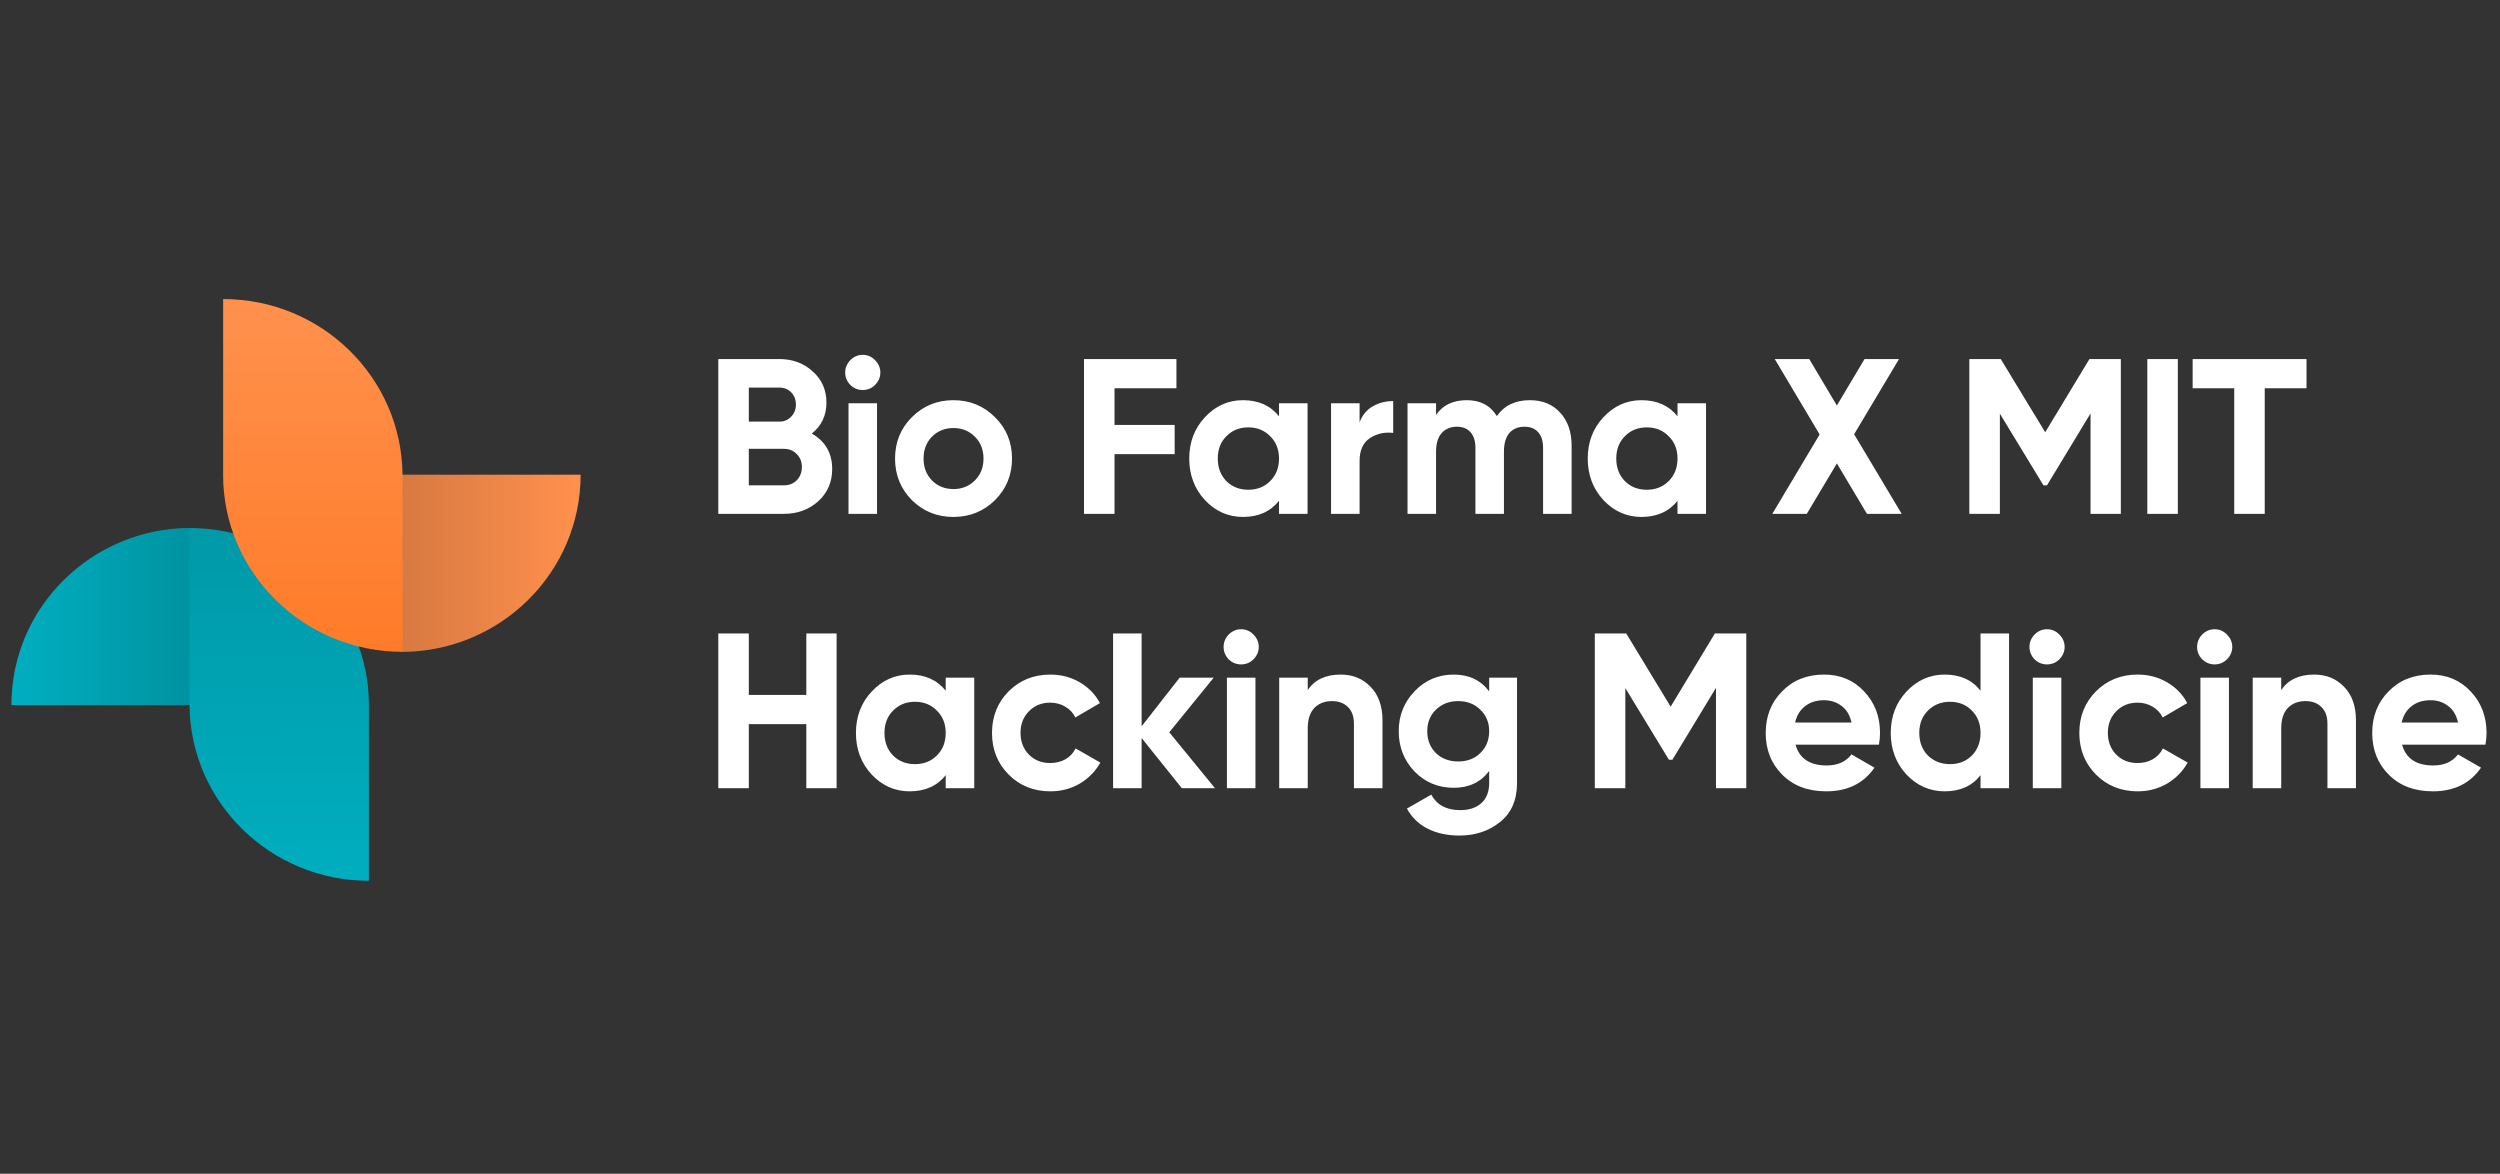<svg width="213" height="100" viewBox="0 0 213 100" fill="none" xmlns="http://www.w3.org/2000/svg">
<rect x="0" y="0" width="213" height="100" fill="#333333" stroke="none"/>
<g clip-path="url(#clip0_2916_20414)">
<path d="M16.263 44.982C7.808 44.982 0.973 51.75 0.973 60.073H16.263V44.982Z" fill="#00AEBF"/>
<path d="M16.263 44.982C7.808 44.982 0.973 51.75 0.973 60.073H16.263V44.982Z" fill="url(#paint0_linear_2916_20414)" fill-opacity="0.2"/>
<path fill-rule="evenodd" clip-rule="evenodd" d="M31.431 60.077C31.431 51.754 24.596 44.986 16.141 44.986V60.077H16.145C16.218 68.365 23.043 75.042 31.427 75.042V60.077H31.431Z" fill="url(#paint1_linear_2916_20414)"/>
<path d="M34.176 55.54C42.631 55.54 49.466 48.772 49.466 40.449H34.176V55.54Z" fill="#FF904D"/>
<path d="M34.176 55.54C42.631 55.54 49.466 48.772 49.466 40.449H34.176V55.54Z" fill="url(#paint2_linear_2916_20414)" fill-opacity="0.2"/>
<path fill-rule="evenodd" clip-rule="evenodd" d="M19.008 40.445C19.008 48.768 25.843 55.536 34.298 55.536V40.445H34.294C34.221 32.157 27.395 25.48 19.012 25.48V40.445H19.008Z" fill="url(#paint3_linear_2916_20414)"/>
<path d="M69.168 36.941C70.324 37.606 70.902 38.611 70.902 39.955C70.902 41.073 70.506 41.989 69.715 42.706C68.924 43.421 67.95 43.779 66.795 43.779H61.199V30.591H66.399C67.529 30.591 68.478 30.943 69.244 31.646C70.023 32.337 70.412 33.223 70.412 34.303C70.412 35.396 69.998 36.275 69.168 36.941ZM66.399 33.022H63.799V35.923H66.399C66.801 35.923 67.134 35.785 67.397 35.509C67.674 35.232 67.812 34.887 67.812 34.472C67.812 34.058 67.68 33.712 67.416 33.436C67.153 33.16 66.814 33.022 66.399 33.022ZM66.795 41.349C67.234 41.349 67.599 41.205 67.887 40.916C68.176 40.614 68.321 40.237 68.321 39.785C68.321 39.346 68.176 38.981 67.887 38.693C67.599 38.391 67.234 38.24 66.795 38.24H63.799V41.349H66.795ZM73.499 33.229C73.097 33.229 72.745 33.084 72.444 32.796C72.155 32.494 72.011 32.142 72.011 31.741C72.011 31.339 72.155 30.987 72.444 30.686C72.745 30.384 73.097 30.233 73.499 30.233C73.913 30.233 74.265 30.384 74.554 30.686C74.855 30.987 75.006 31.339 75.006 31.741C75.006 32.142 74.855 32.494 74.554 32.796C74.265 33.084 73.913 33.229 73.499 33.229ZM72.293 43.779V34.359H74.723V43.779H72.293ZM84.774 42.611C83.806 43.566 82.626 44.043 81.231 44.043C79.837 44.043 78.657 43.566 77.69 42.611C76.735 41.644 76.258 40.464 76.258 39.069C76.258 37.675 76.735 36.501 77.69 35.546C78.657 34.579 79.837 34.096 81.231 34.096C82.626 34.096 83.806 34.579 84.774 35.546C85.741 36.501 86.224 37.675 86.224 39.069C86.224 40.464 85.741 41.644 84.774 42.611ZM79.404 40.934C79.894 41.424 80.503 41.669 81.231 41.669C81.96 41.669 82.569 41.424 83.059 40.934C83.549 40.445 83.794 39.823 83.794 39.069C83.794 38.316 83.549 37.694 83.059 37.204C82.569 36.714 81.96 36.469 81.231 36.469C80.503 36.469 79.894 36.714 79.404 37.204C78.927 37.694 78.688 38.316 78.688 39.069C78.688 39.823 78.927 40.445 79.404 40.934ZM100.232 33.078H94.956V36.206H100.081V38.693H94.956V43.779H92.357V30.591H100.232V33.078ZM108.972 34.359H111.403V43.779H108.972V42.668C108.243 43.585 107.22 44.043 105.901 44.043C104.645 44.043 103.565 43.566 102.661 42.611C101.769 41.644 101.323 40.464 101.323 39.069C101.323 37.675 101.769 36.501 102.661 35.546C103.565 34.579 104.645 34.096 105.901 34.096C107.22 34.096 108.243 34.554 108.972 35.471V34.359ZM104.488 40.991C104.978 41.481 105.6 41.726 106.354 41.726C107.107 41.726 107.728 41.481 108.219 40.991C108.721 40.489 108.972 39.848 108.972 39.069C108.972 38.291 108.721 37.656 108.219 37.166C107.728 36.664 107.107 36.413 106.354 36.413C105.6 36.413 104.978 36.664 104.488 37.166C103.998 37.656 103.754 38.291 103.754 39.069C103.754 39.848 103.998 40.489 104.488 40.991ZM115.837 35.98C116.063 35.377 116.433 34.925 116.948 34.623C117.476 34.322 118.06 34.171 118.701 34.171V36.884C117.959 36.796 117.293 36.947 116.703 37.336C116.126 37.725 115.837 38.372 115.837 39.277V43.779H113.406V34.359H115.837V35.98ZM130.34 34.096C131.42 34.096 132.281 34.447 132.921 35.151C133.574 35.854 133.901 36.796 133.901 37.977V43.779H131.47V38.146C131.47 37.581 131.333 37.141 131.056 36.827C130.78 36.513 130.39 36.356 129.888 36.356C129.335 36.356 128.902 36.538 128.588 36.903C128.286 37.267 128.136 37.794 128.136 38.485V43.779H125.706V38.146C125.706 37.581 125.567 37.141 125.291 36.827C125.015 36.513 124.625 36.356 124.123 36.356C123.583 36.356 123.15 36.538 122.823 36.903C122.509 37.267 122.352 37.794 122.352 38.485V43.779H119.921V34.359H122.352V35.358C122.917 34.516 123.79 34.096 124.97 34.096C126.126 34.096 126.98 34.548 127.533 35.452C128.161 34.548 129.097 34.096 130.34 34.096ZM142.924 34.359H145.354V43.779H142.924V42.668C142.196 43.585 141.172 44.043 139.853 44.043C138.597 44.043 137.517 43.566 136.613 42.611C135.721 41.644 135.275 40.464 135.275 39.069C135.275 37.675 135.721 36.501 136.613 35.546C137.517 34.579 138.597 34.096 139.853 34.096C141.172 34.096 142.196 34.554 142.924 35.471V34.359ZM138.44 40.991C138.93 41.481 139.552 41.726 140.305 41.726C141.059 41.726 141.681 41.481 142.17 40.991C142.673 40.489 142.924 39.848 142.924 39.069C142.924 38.291 142.673 37.656 142.17 37.166C141.681 36.664 141.059 36.413 140.305 36.413C139.552 36.413 138.93 36.664 138.44 37.166C137.95 37.656 137.705 38.291 137.705 39.069C137.705 39.848 137.95 40.489 138.44 40.991ZM162.023 43.779H159.065L156.502 39.484L153.94 43.779H151.001L155.033 37.016L151.208 30.591H154.148L156.502 34.548L158.858 30.591H161.797L157.972 36.997L162.023 43.779ZM180.695 30.591V43.779H178.114V35.226L174.403 41.349H174.101L170.389 35.245V43.779H167.789V30.591H170.465L174.252 36.827L178.02 30.591H180.695ZM182.952 30.591H185.552V43.779H182.952V30.591ZM196.516 30.591V33.078H192.955V43.779H190.356V33.078H186.813V30.591H196.516ZM68.698 53.969H71.279V67.157H68.698V61.694H63.799V67.157H61.199V53.969H63.799V59.207H68.698V53.969ZM80.574 57.737H83.005V67.157H80.574V66.046C79.846 66.963 78.822 67.421 77.504 67.421C76.247 67.421 75.167 66.944 74.263 65.989C73.371 65.022 72.926 63.842 72.926 62.447C72.926 61.053 73.371 59.879 74.263 58.924C75.167 57.957 76.247 57.474 77.504 57.474C78.822 57.474 79.846 57.932 80.574 58.849V57.737ZM76.091 64.369C76.581 64.859 77.202 65.104 77.956 65.104C78.709 65.104 79.331 64.859 79.821 64.369C80.324 63.867 80.574 63.226 80.574 62.447C80.574 61.669 80.324 61.034 79.821 60.545C79.331 60.042 78.709 59.791 77.956 59.791C77.202 59.791 76.581 60.042 76.091 60.545C75.6 61.034 75.356 61.669 75.356 62.447C75.356 63.226 75.6 63.867 76.091 64.369ZM89.492 67.421C88.073 67.421 86.886 66.944 85.932 65.989C84.989 65.035 84.519 63.854 84.519 62.447C84.519 61.041 84.989 59.86 85.932 58.906C86.886 57.951 88.073 57.474 89.492 57.474C90.409 57.474 91.244 57.693 91.998 58.133C92.752 58.573 93.323 59.163 93.713 59.904L91.622 61.129C91.433 60.739 91.144 60.431 90.755 60.206C90.378 59.979 89.951 59.866 89.474 59.866C88.745 59.866 88.142 60.111 87.665 60.601C87.188 61.078 86.949 61.694 86.949 62.447C86.949 63.188 87.188 63.804 87.665 64.294C88.142 64.771 88.745 65.01 89.474 65.01C89.964 65.01 90.397 64.903 90.774 64.689C91.163 64.463 91.452 64.156 91.641 63.766L93.75 64.972C93.336 65.713 92.752 66.31 91.998 66.762C91.244 67.201 90.409 67.421 89.492 67.421ZM103.521 67.157H100.695L97.266 62.881V67.157H94.835V53.969H97.266V61.882L100.507 57.737H103.408L99.621 62.391L103.521 67.157ZM105.739 56.607C105.337 56.607 104.986 56.463 104.685 56.174C104.396 55.872 104.251 55.521 104.251 55.119C104.251 54.717 104.396 54.365 104.685 54.064C104.986 53.762 105.337 53.611 105.739 53.611C106.154 53.611 106.506 53.762 106.795 54.064C107.096 54.365 107.247 54.717 107.247 55.119C107.247 55.521 107.096 55.872 106.795 56.174C106.506 56.463 106.154 56.607 105.739 56.607ZM104.533 67.157V57.737H106.964V67.157H104.533ZM114.226 57.474C115.256 57.474 116.104 57.819 116.769 58.51C117.447 59.201 117.787 60.155 117.787 61.373V67.157H115.356V61.675C115.356 61.047 115.187 60.57 114.848 60.243C114.509 59.904 114.056 59.734 113.491 59.734C112.863 59.734 112.361 59.929 111.984 60.319C111.607 60.708 111.419 61.292 111.419 62.071V67.157H108.988V57.737H111.419V58.792C112.009 57.913 112.945 57.474 114.226 57.474ZM126.878 57.737H129.251V66.705C129.251 68.162 128.767 69.274 127.8 70.04C126.846 70.806 125.691 71.189 124.334 71.189C123.316 71.189 122.418 70.995 121.64 70.605C120.873 70.216 120.283 69.644 119.869 68.891L121.941 67.704C122.418 68.583 123.241 69.023 124.409 69.023C125.176 69.023 125.778 68.822 126.218 68.42C126.658 68.018 126.878 67.446 126.878 66.705V65.688C126.161 66.642 125.157 67.12 123.863 67.12C122.532 67.12 121.414 66.655 120.51 65.726C119.618 64.784 119.172 63.641 119.172 62.297C119.172 60.965 119.624 59.829 120.529 58.887C121.433 57.945 122.544 57.474 123.863 57.474C125.157 57.474 126.161 57.951 126.878 58.906V57.737ZM122.337 64.162C122.839 64.639 123.474 64.878 124.24 64.878C125.006 64.878 125.634 64.639 126.124 64.162C126.626 63.672 126.878 63.05 126.878 62.297C126.878 61.556 126.626 60.947 126.124 60.469C125.634 59.979 125.006 59.734 124.24 59.734C123.474 59.734 122.839 59.979 122.337 60.469C121.847 60.947 121.602 61.556 121.602 62.297C121.602 63.05 121.847 63.672 122.337 64.162ZM148.783 53.969V67.157H146.202V58.604L142.49 64.727H142.189L138.478 58.623V67.157H135.878V53.969H138.553L142.34 60.206L146.108 53.969H148.783ZM152.981 63.446C153.307 64.627 154.193 65.217 155.637 65.217C156.567 65.217 157.27 64.903 157.747 64.275L159.707 65.405C158.777 66.749 157.408 67.421 155.6 67.421C154.042 67.421 152.792 66.95 151.851 66.008C150.908 65.066 150.438 63.879 150.438 62.447C150.438 61.028 150.902 59.847 151.832 58.906C152.761 57.951 153.954 57.474 155.411 57.474C156.793 57.474 157.93 57.951 158.821 58.906C159.726 59.86 160.178 61.041 160.178 62.447C160.178 62.761 160.147 63.094 160.084 63.446H152.981ZM152.943 61.562H157.747C157.609 60.921 157.32 60.444 156.881 60.13C156.454 59.816 155.964 59.659 155.411 59.659C154.758 59.659 154.218 59.829 153.791 60.168C153.364 60.494 153.081 60.959 152.943 61.562ZM168.741 53.969H171.171V67.157H168.741V66.046C168.025 66.963 167.007 67.421 165.689 67.421C164.42 67.421 163.334 66.944 162.43 65.989C161.538 65.022 161.092 63.842 161.092 62.447C161.092 61.053 161.538 59.879 162.43 58.924C163.334 57.957 164.42 57.474 165.689 57.474C167.007 57.474 168.025 57.932 168.741 58.849V53.969ZM164.257 64.369C164.759 64.859 165.387 65.104 166.141 65.104C166.894 65.104 167.517 64.859 168.006 64.369C168.496 63.867 168.741 63.226 168.741 62.447C168.741 61.669 168.496 61.034 168.006 60.545C167.517 60.042 166.894 59.791 166.141 59.791C165.387 59.791 164.759 60.042 164.257 60.545C163.767 61.034 163.522 61.669 163.522 62.447C163.522 63.226 163.767 63.867 164.257 64.369ZM174.399 56.607C173.997 56.607 173.646 56.463 173.345 56.174C173.056 55.872 172.911 55.521 172.911 55.119C172.911 54.717 173.056 54.365 173.345 54.064C173.646 53.762 173.997 53.611 174.399 53.611C174.814 53.611 175.166 53.762 175.455 54.064C175.756 54.365 175.907 54.717 175.907 55.119C175.907 55.521 175.756 55.872 175.455 56.174C175.166 56.463 174.814 56.607 174.399 56.607ZM173.194 67.157V57.737H175.624V67.157H173.194ZM182.132 67.421C180.713 67.421 179.526 66.944 178.572 65.989C177.63 65.035 177.159 63.854 177.159 62.447C177.159 61.041 177.63 59.86 178.572 58.906C179.526 57.951 180.713 57.474 182.132 57.474C183.049 57.474 183.884 57.693 184.638 58.133C185.392 58.573 185.963 59.163 186.353 59.904L184.261 61.129C184.073 60.739 183.784 60.431 183.395 60.206C183.018 59.979 182.591 59.866 182.114 59.866C181.385 59.866 180.782 60.111 180.305 60.601C179.828 61.078 179.589 61.694 179.589 62.447C179.589 63.188 179.828 63.804 180.305 64.294C180.782 64.771 181.385 65.01 182.114 65.01C182.603 65.01 183.037 64.903 183.414 64.689C183.803 64.463 184.092 64.156 184.28 63.766L186.39 64.972C185.975 65.713 185.392 66.31 184.638 66.762C183.884 67.201 183.049 67.421 182.132 67.421ZM188.681 56.607C188.279 56.607 187.928 56.463 187.626 56.174C187.337 55.872 187.193 55.521 187.193 55.119C187.193 54.717 187.337 54.365 187.626 54.064C187.928 53.762 188.279 53.611 188.681 53.611C189.096 53.611 189.447 53.762 189.736 54.064C190.037 54.365 190.189 54.717 190.189 55.119C190.189 55.521 190.037 55.872 189.736 56.174C189.447 56.463 189.096 56.607 188.681 56.607ZM187.476 67.157V57.737H189.906V67.157H187.476ZM197.168 57.474C198.198 57.474 199.045 57.819 199.711 58.51C200.389 59.201 200.728 60.155 200.728 61.373V67.157H198.298V61.675C198.298 61.047 198.128 60.57 197.789 60.243C197.45 59.904 196.998 59.734 196.433 59.734C195.805 59.734 195.303 59.929 194.925 60.319C194.549 60.708 194.36 61.292 194.36 62.071V67.157H191.93V57.737H194.36V58.792C194.951 57.913 195.886 57.474 197.168 57.474ZM204.657 63.446C204.984 64.627 205.869 65.217 207.313 65.217C208.243 65.217 208.946 64.903 209.424 64.275L211.383 65.405C210.454 66.749 209.085 67.421 207.275 67.421C205.718 67.421 204.469 66.95 203.527 66.008C202.584 65.066 202.113 63.879 202.113 62.447C202.113 61.028 202.578 59.847 203.508 58.906C204.437 57.951 205.631 57.474 207.087 57.474C208.469 57.474 209.605 57.951 210.497 58.906C211.402 59.86 211.854 61.041 211.854 62.447C211.854 62.761 211.823 63.094 211.76 63.446H204.657ZM204.619 61.562H209.424C209.285 60.921 208.996 60.444 208.557 60.13C208.13 59.816 207.64 59.659 207.087 59.659C206.435 59.659 205.894 59.829 205.467 60.168C205.04 60.494 204.758 60.959 204.619 61.562Z" fill="white"/>
</g>
<defs>
<linearGradient id="paint0_linear_2916_20414" x1="1.515" y1="52.426" x2="24.418" y2="52.426" gradientUnits="userSpaceOnUse">
<stop stop-color="#00AEBF"/>
<stop offset="0.818"/>
</linearGradient>
<linearGradient id="paint1_linear_2916_20414" x1="23.701" y1="45.076" x2="23.784" y2="75.042" gradientUnits="userSpaceOnUse">
<stop stop-color="#0099A8"/>
<stop offset="1" stop-color="#00AEBF"/>
</linearGradient>
<linearGradient id="paint2_linear_2916_20414" x1="48.923" y1="48.096" x2="26.021" y2="48.096" gradientUnits="userSpaceOnUse">
<stop stop-color="#FF904D"/>
<stop offset="0.818"/>
</linearGradient>
<linearGradient id="paint3_linear_2916_20414" x1="26.738" y1="55.446" x2="26.655" y2="25.48" gradientUnits="userSpaceOnUse">
<stop stop-color="#FF7B29"/>
<stop offset="1" stop-color="#FF914D"/>
</linearGradient>
<clipPath id="clip0_2916_20414">
<rect width="213" height="50.652" fill="white" transform="translate(0 25)"/>
</clipPath>
</defs>
</svg>
